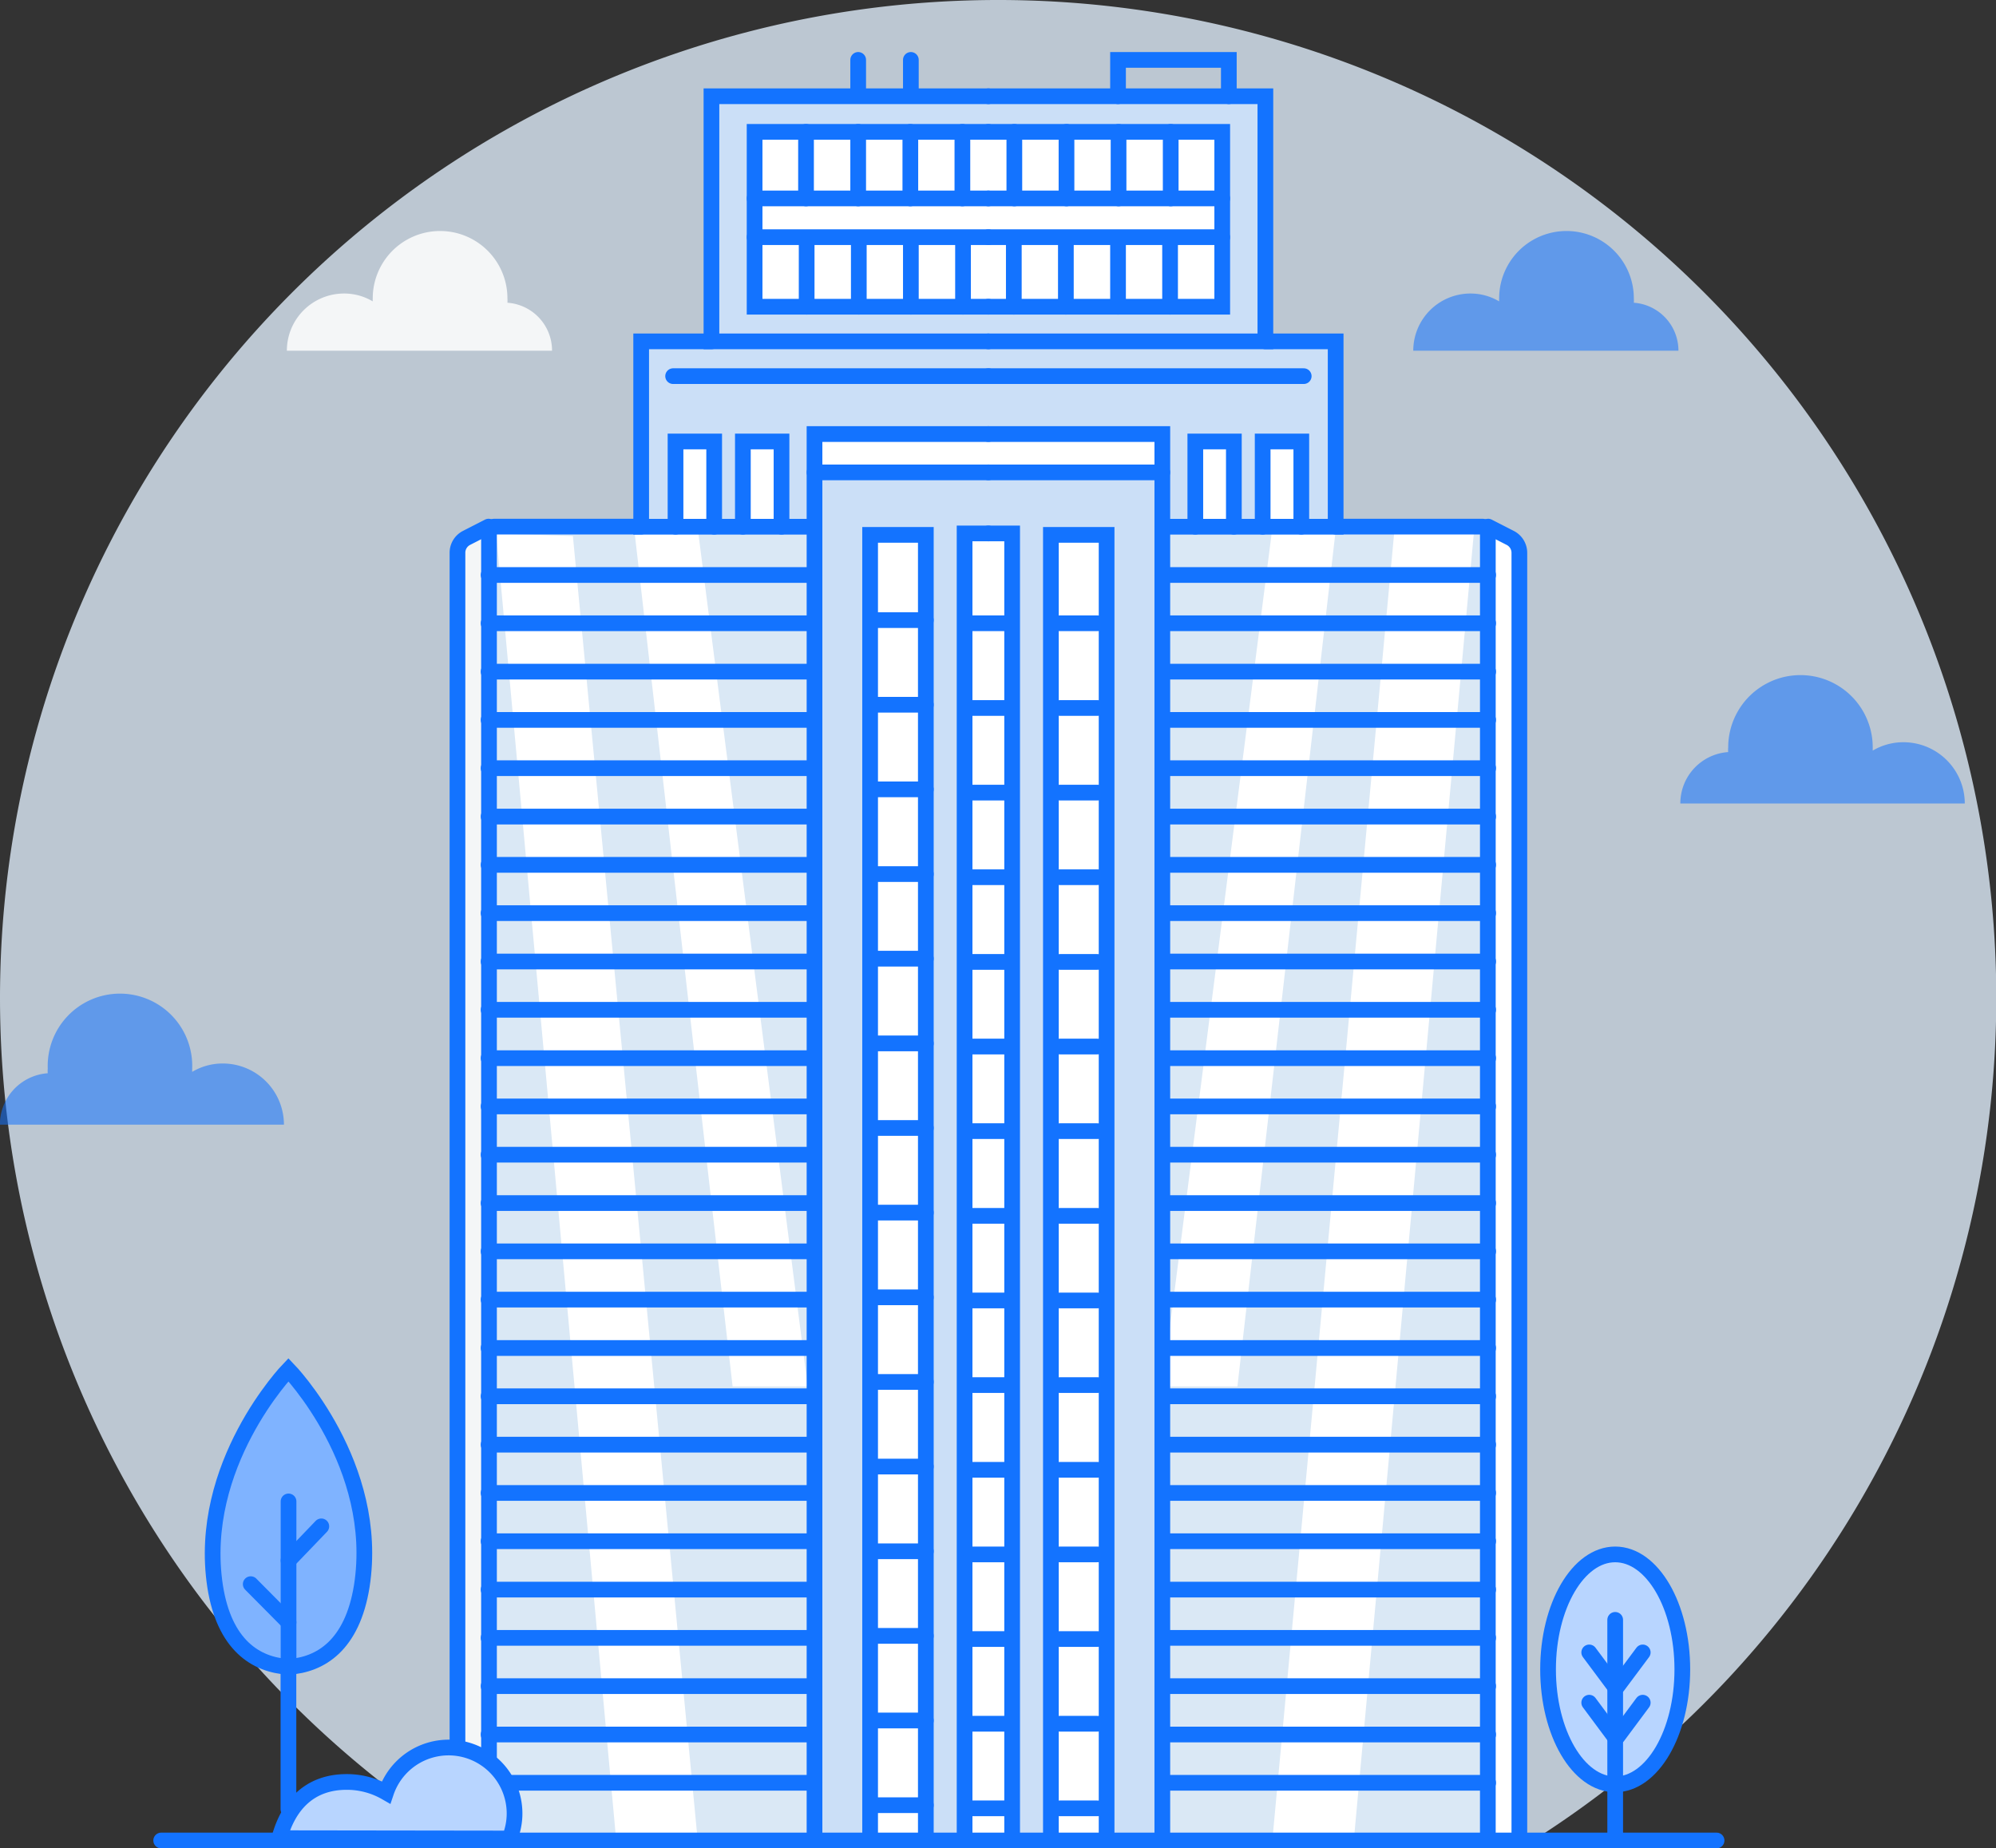 <svg id="Layer_1" data-name="Layer 1" xmlns="http://www.w3.org/2000/svg" viewBox="0 0 190.58 176.51"><rect x="0" y="0" width="190.58" height="176.51" fill="#333333" stroke="none"/><defs><style>.cls-1,.cls-3{fill:#dae8f5;}.cls-1{opacity:0.82;}.cls-2{fill:#cbdff7;}.cls-4,.cls-5{fill:#fff;}.cls-5{opacity:0.83;}.cls-6,.cls-8{fill:#1373ff;}.cls-6{opacity:0.3;}.cls-7,.cls-9{fill:none;stroke:#1373ff;stroke-miterlimit:10;stroke-width:1.5px;}.cls-7{stroke-linecap:round;}.cls-8{opacity:0.54;}</style></defs><title>first-mover-plan</title><path class="cls-1" d="M128,45.13A95.3,95.3,0,0,0,76.61,220.68c1.66,0,3.31.24,5,.37h0a9.58,9.58,0,0,1,3.07-.19.21.21,0,0,1,.19-.1c1.72,0,3.36.21,5.09.12s3.24-.1,4.86-.13,3.3-.14,5-.11a36.52,36.52,0,0,0,4.56,0h0l0,0c2.51,0,5,.44,7.5.42,2.25,0,4.48-.57,6.73-.33,4.84.5,9.72,0,14.59.13a.21.21,0,0,1,.22-.19c4.54,0,9.07.09,13.62,0s9,.09,13.58.1a.23.23,0,0,1,.2-.18,45,45,0,0,1,8.12.22c2.6.16,5.21.18,7.82.18h2.17A95.3,95.3,0,0,0,128,45.13Z" transform="translate(-32.71 -45.13)"/><rect class="cls-2" x="77.77" y="41.25" width="33.21" height="134.69"/><rect class="cls-2" x="46.84" y="50.3" width="30.93" height="125.47"/><polygon class="cls-3" points="110.98 50.3 141.86 50.56 141.86 175.94 110.98 175.94 110.98 50.3"/><path class="cls-2" d="M100.89,77.73V54.32h52.38V77.73Zm48.29-3v-17h-44.5v16.7Z" transform="translate(-32.71 -45.13)"/><polygon class="cls-4" points="71.97 12.59 116.47 12.59 116.47 29.57 71.97 29.29 71.97 12.59"/><polygon class="cls-2" points="61.22 49.93 61.22 32.2 127.57 32.2 127.57 50.3 110.98 50.3 110.98 41.25 77.77 41.25 77.77 50.3 61.22 49.93"/><polyline class="cls-4" points="64.5 50.3 64.5 42.16 68.19 42.16 68.19 49.91 64.5 49.91"/><polygon class="cls-4" points="70.68 49.69 70.68 42.16 74.62 42.16 74.62 50.22 73.27 50.22 70.68 49.69"/><polygon class="cls-4" points="114.3 42.44 114.3 49.99 117.61 49.99 117.61 42.16 114.3 42.44"/><polygon class="cls-4" points="120.56 49.99 120.56 42.16 123.91 42.16 123.91 50.3 120.56 49.99"/><polygon class="cls-3" points="77.77 50.3 46.65 50.22 46.65 175.76 77.77 175.39 77.77 50.3"/><polygon class="cls-4" points="133.17 50.33 121.5 175.57 129.28 175.57 140.72 50.96 133.17 50.33"/><polygon class="cls-4" points="121.5 50.3 110.98 132.4 118.15 132.4 127.57 50.3 121.5 50.3"/><polygon class="cls-4" points="54.7 51.19 66.6 175.57 58.82 175.57 47.38 50.96 54.7 51.19"/><polygon class="cls-4" points="66.6 50.3 77.12 132.4 69.95 132.4 60.53 50.3 66.6 50.3"/><polygon class="cls-4" points="142.09 50.6 145.07 52.62 145.07 175.76 142.34 175.76 142.09 137.08 142.09 50.6"/><polygon class="cls-5" points="46.65 50.51 43.68 52.25 43.68 176.03 46.92 176.03 46.65 169.16 46.65 50.51"/><polygon class="cls-4" points="83.08 175.38 83.08 51.08 88.18 51.08 88.18 175.94 83.08 175.38"/><path class="cls-4" d="M124.81,221V96h4.63v125S124.69,220.89,124.81,221Z" transform="translate(-32.71 -45.13)"/><polygon class="cls-4" points="100.57 176.03 100.57 50.91 106 50.91 106 175.94 100.57 176.03"/><rect class="cls-4" x="78.21" y="41.25" width="32.94" height="3.86"/><ellipse class="cls-4" cx="154.22" cy="159.42" rx="6.41" ry="10.98"/><ellipse class="cls-4" cx="154.22" cy="159.42" rx="6.41" ry="10.98"/><ellipse class="cls-6" cx="154.22" cy="159.42" rx="6.41" ry="10.98"/><ellipse class="cls-7" cx="154.22" cy="159.42" rx="6.41" ry="10.98"/><line class="cls-7" x1="154.22" y1="154.69" x2="154.22" y2="175.17"/><line class="cls-7" x1="154.45" y1="161.02" x2="156.85" y2="157.8"/><line class="cls-7" x1="154.45" y1="165.83" x2="156.85" y2="162.6"/><line class="cls-7" x1="154.14" y1="161.02" x2="151.74" y2="157.8"/><line class="cls-7" x1="154.14" y1="165.83" x2="151.74" y2="162.6"/><path class="cls-8" d="M220.31,121.86a5.86,5.86,0,0,0-5.86-5.85,5.72,5.72,0,0,0-2.93.8c0-.1,0-.2,0-.31a6.9,6.9,0,0,0-13.8,0,2.27,2.27,0,0,0,0,.45,4.91,4.91,0,0,0-4.57,4.91" transform="translate(-32.71 -45.13)"/><path class="cls-8" d="M167.65,78.62a5.46,5.46,0,0,1,5.46-5.46,5.34,5.34,0,0,1,2.74.75,2.81,2.81,0,0,1,0-.29,6.43,6.43,0,1,1,12.86,0,3,3,0,0,1,0,.42,4.59,4.59,0,0,1,4.26,4.58" transform="translate(-32.71 -45.13)"/><path class="cls-5" d="M60.1,78.62a5.46,5.46,0,0,1,5.46-5.46,5.31,5.31,0,0,1,2.74.75,2.81,2.81,0,0,1,0-.29,6.43,6.43,0,0,1,12.86,0,3,3,0,0,1,0,.42,4.58,4.58,0,0,1,4.26,4.58" transform="translate(-32.71 -45.13)"/><path class="cls-8" d="M59.82,152.53A5.84,5.84,0,0,0,54,146.69a5.66,5.66,0,0,0-2.94.8c0-.11,0-.21,0-.31a6.9,6.9,0,1,0-13.79,0,2.17,2.17,0,0,0,0,.44,4.92,4.92,0,0,0-4.57,4.91" transform="translate(-32.71 -45.13)"/><line class="cls-7" x1="15.39" y1="175.76" x2="163.9" y2="175.76"/><polyline class="cls-7" points="94.37 9.19 120.82 9.19 120.82 32.6 94.37 32.6"/><polyline class="cls-7" points="94.37 12.59 116.7 12.59 116.7 29.29 94.37 29.29"/><line class="cls-7" x1="116.7" y1="18.95" x2="94.37" y2="18.95"/><line class="cls-7" x1="116.7" y1="22.65" x2="94.37" y2="22.65"/><polyline class="cls-7" points="120.82 32.6 127.53 32.6 127.53 50.3 110.98 50.3"/><path class="cls-7" d="M160.24,95.42h14a.54.54,0,0,1,.53.54V220.89" transform="translate(-32.71 -45.13)"/><line class="cls-7" x1="124.48" y1="35.92" x2="94.37" y2="35.92"/><polyline class="cls-7" points="94.37 41.45 110.98 41.45 110.98 175.39"/><line class="cls-7" x1="110.98" y1="45.11" x2="94.37" y2="45.11"/><polyline class="cls-7" points="105.66 175.38 105.66 51.08 100.34 51.08 100.34 175.38"/><polyline class="cls-7" points="94.37 50.94 96.64 50.94 96.64 175.39"/><polyline class="cls-7" points="114.13 50.3 114.13 42.16 117.81 42.16 117.81 50.3"/><polyline class="cls-7" points="120.56 50.3 120.56 42.16 124.25 42.16 124.25 50.3"/><path class="cls-7" d="M174.8,95.42l2.11,1.08a1.6,1.6,0,0,1,.87,1.42v123" transform="translate(-32.71 -45.13)"/><line class="cls-7" x1="110.98" y1="54.91" x2="142.09" y2="54.91"/><line class="cls-7" x1="110.98" y1="59.52" x2="142.09" y2="59.52"/><line class="cls-7" x1="110.98" y1="64.14" x2="142.09" y2="64.14"/><line class="cls-7" x1="110.98" y1="68.75" x2="142.09" y2="68.75"/><line class="cls-7" x1="110.98" y1="73.36" x2="142.09" y2="73.36"/><line class="cls-7" x1="110.98" y1="77.98" x2="142.09" y2="77.98"/><line class="cls-7" x1="110.98" y1="82.59" x2="142.09" y2="82.59"/><line class="cls-7" x1="110.98" y1="87.2" x2="142.09" y2="87.2"/><line class="cls-7" x1="110.98" y1="91.82" x2="142.09" y2="91.82"/><line class="cls-7" x1="110.98" y1="96.43" x2="142.09" y2="96.43"/><line class="cls-7" x1="110.98" y1="101.05" x2="142.09" y2="101.05"/><line class="cls-7" x1="110.98" y1="105.66" x2="142.09" y2="105.66"/><line class="cls-7" x1="110.98" y1="110.27" x2="142.09" y2="110.27"/><line class="cls-7" x1="110.98" y1="114.89" x2="142.09" y2="114.89"/><line class="cls-7" x1="110.98" y1="119.5" x2="142.09" y2="119.5"/><line class="cls-7" x1="110.98" y1="124.11" x2="142.09" y2="124.11"/><line class="cls-7" x1="110.98" y1="128.73" x2="142.09" y2="128.73"/><line class="cls-7" x1="110.98" y1="133.34" x2="142.09" y2="133.34"/><line class="cls-7" x1="110.98" y1="137.96" x2="142.09" y2="137.96"/><line class="cls-7" x1="110.98" y1="142.57" x2="142.09" y2="142.57"/><line class="cls-7" x1="110.98" y1="147.18" x2="142.09" y2="147.18"/><line class="cls-7" x1="110.98" y1="151.8" x2="142.09" y2="151.8"/><line class="cls-7" x1="110.98" y1="156.41" x2="142.09" y2="156.41"/><line class="cls-7" x1="110.98" y1="161.02" x2="142.09" y2="161.02"/><line class="cls-7" x1="110.98" y1="165.64" x2="142.09" y2="165.64"/><line class="cls-7" x1="110.98" y1="170.25" x2="142.09" y2="170.25"/><line class="cls-7" x1="111.78" y1="12.59" x2="111.78" y2="18.95"/><line class="cls-7" x1="106.8" y1="12.59" x2="106.8" y2="18.95"/><line class="cls-7" x1="101.83" y1="12.59" x2="101.83" y2="18.95"/><line class="cls-7" x1="96.85" y1="12.59" x2="96.85" y2="18.95"/><line class="cls-7" x1="111.72" y1="22.92" x2="111.72" y2="29.29"/><line class="cls-7" x1="106.75" y1="22.92" x2="106.75" y2="29.29"/><line class="cls-7" x1="101.77" y1="22.92" x2="101.77" y2="29.29"/><line class="cls-7" x1="96.8" y1="22.92" x2="96.8" y2="29.29"/><polyline class="cls-7" points="94.37 9.19 67.93 9.19 67.93 32.6 94.37 32.6"/><polyline class="cls-7" points="94.37 12.59 72.05 12.59 72.05 29.29 94.37 29.29"/><line class="cls-7" x1="72.05" y1="18.95" x2="94.37" y2="18.95"/><line class="cls-7" x1="72.05" y1="22.65" x2="94.37" y2="22.65"/><polyline class="cls-7" points="67.93 32.6 61.22 32.6 61.22 50.3 77.77 50.3"/><path class="cls-7" d="M93.93,95.42h-14a.54.54,0,0,0-.53.54V220.89" transform="translate(-32.71 -45.13)"/><line class="cls-7" x1="64.27" y1="35.92" x2="94.37" y2="35.92"/><polyline class="cls-7" points="94.37 41.45 77.77 41.45 77.77 175.39"/><line class="cls-7" x1="77.77" y1="45.11" x2="94.37" y2="45.11"/><polyline class="cls-7" points="83.08 175.38 83.08 51.08 88.4 51.08 88.4 175.38"/><polyline class="cls-7" points="94.37 50.94 92.1 50.94 92.1 175.39"/><polyline class="cls-7" points="74.62 50.3 74.62 42.16 70.93 42.16 70.93 50.3"/><polyline class="cls-7" points="68.19 50.3 68.19 42.16 64.5 42.16 64.5 50.3"/><path class="cls-7" d="M79.36,95.42,77.25,96.5a1.59,1.59,0,0,0-.86,1.42v123" transform="translate(-32.71 -45.13)"/><line class="cls-7" x1="77.77" y1="54.91" x2="46.65" y2="54.91"/><line class="cls-7" x1="77.77" y1="59.52" x2="46.65" y2="59.52"/><line class="cls-7" x1="77.77" y1="64.14" x2="46.65" y2="64.14"/><line class="cls-7" x1="77.77" y1="68.75" x2="46.65" y2="68.75"/><line class="cls-7" x1="77.77" y1="73.36" x2="46.65" y2="73.36"/><line class="cls-7" x1="77.77" y1="77.98" x2="46.65" y2="77.98"/><line class="cls-7" x1="77.77" y1="82.59" x2="46.65" y2="82.59"/><line class="cls-7" x1="77.77" y1="87.2" x2="46.65" y2="87.2"/><line class="cls-7" x1="77.77" y1="91.82" x2="46.65" y2="91.82"/><line class="cls-7" x1="77.77" y1="96.43" x2="46.65" y2="96.43"/><line class="cls-7" x1="77.77" y1="101.05" x2="46.65" y2="101.05"/><line class="cls-7" x1="77.77" y1="105.66" x2="46.65" y2="105.66"/><line class="cls-7" x1="77.77" y1="110.27" x2="46.65" y2="110.27"/><line class="cls-7" x1="77.77" y1="114.89" x2="46.65" y2="114.89"/><line class="cls-7" x1="77.77" y1="119.5" x2="46.65" y2="119.5"/><line class="cls-7" x1="77.77" y1="124.11" x2="46.65" y2="124.11"/><line class="cls-7" x1="77.77" y1="128.73" x2="46.65" y2="128.73"/><line class="cls-7" x1="77.77" y1="133.34" x2="46.65" y2="133.34"/><line class="cls-7" x1="77.77" y1="137.96" x2="46.65" y2="137.96"/><line class="cls-7" x1="77.77" y1="142.57" x2="46.65" y2="142.57"/><line class="cls-7" x1="77.77" y1="147.18" x2="46.65" y2="147.18"/><line class="cls-7" x1="77.77" y1="151.8" x2="46.65" y2="151.8"/><line class="cls-7" x1="77.77" y1="156.41" x2="46.65" y2="156.41"/><line class="cls-7" x1="77.77" y1="161.02" x2="46.65" y2="161.02"/><line class="cls-7" x1="77.77" y1="165.64" x2="46.65" y2="165.64"/><line class="cls-7" x1="77.77" y1="170.25" x2="46.65" y2="170.25"/><line class="cls-7" x1="76.96" y1="12.59" x2="76.96" y2="18.95"/><line class="cls-7" x1="81.94" y1="12.59" x2="81.94" y2="18.95"/><line class="cls-7" x1="86.92" y1="12.59" x2="86.92" y2="18.95"/><line class="cls-7" x1="91.89" y1="12.59" x2="91.89" y2="18.95"/><line class="cls-7" x1="77.02" y1="22.92" x2="77.02" y2="29.29"/><line class="cls-7" x1="82" y1="22.92" x2="82" y2="29.29"/><line class="cls-7" x1="86.97" y1="22.92" x2="86.97" y2="29.29"/><line class="cls-7" x1="91.95" y1="22.92" x2="91.95" y2="29.29"/><line class="cls-7" x1="83.08" y1="59.22" x2="88.4" y2="59.22"/><line class="cls-7" x1="92.74" y1="59.52" x2="96.31" y2="59.52"/><line class="cls-7" x1="101.21" y1="59.52" x2="104.79" y2="59.52"/><line class="cls-7" x1="83.08" y1="67.3" x2="88.4" y2="67.3"/><line class="cls-7" x1="92.74" y1="67.61" x2="96.31" y2="67.61"/><line class="cls-7" x1="101.21" y1="67.61" x2="104.79" y2="67.61"/><line class="cls-7" x1="83.08" y1="75.38" x2="88.4" y2="75.38"/><line class="cls-7" x1="92.74" y1="75.69" x2="96.31" y2="75.69"/><line class="cls-7" x1="101.21" y1="75.69" x2="104.79" y2="75.69"/><line class="cls-7" x1="83.08" y1="83.47" x2="88.4" y2="83.47"/><line class="cls-7" x1="92.74" y1="83.77" x2="96.31" y2="83.77"/><line class="cls-7" x1="101.21" y1="83.77" x2="104.79" y2="83.77"/><line class="cls-7" x1="83.08" y1="91.55" x2="88.4" y2="91.55"/><line class="cls-7" x1="92.74" y1="91.86" x2="96.31" y2="91.86"/><line class="cls-7" x1="101.21" y1="91.86" x2="104.79" y2="91.86"/><line class="cls-7" x1="83.08" y1="99.64" x2="88.4" y2="99.64"/><line class="cls-7" x1="92.74" y1="99.94" x2="96.31" y2="99.94"/><line class="cls-7" x1="101.21" y1="99.94" x2="104.79" y2="99.94"/><line class="cls-7" x1="83.08" y1="107.72" x2="88.4" y2="107.72"/><line class="cls-7" x1="92.74" y1="108.02" x2="96.31" y2="108.02"/><line class="cls-7" x1="101.21" y1="108.02" x2="104.79" y2="108.02"/><line class="cls-7" x1="83.08" y1="115.8" x2="88.4" y2="115.8"/><line class="cls-7" x1="92.74" y1="116.11" x2="96.31" y2="116.11"/><line class="cls-7" x1="101.21" y1="116.11" x2="104.79" y2="116.11"/><line class="cls-7" x1="83.08" y1="123.89" x2="88.4" y2="123.89"/><line class="cls-7" x1="92.74" y1="124.19" x2="96.31" y2="124.19"/><line class="cls-7" x1="101.21" y1="124.19" x2="104.79" y2="124.19"/><line class="cls-7" x1="83.08" y1="131.97" x2="88.4" y2="131.97"/><line class="cls-7" x1="92.74" y1="132.27" x2="96.31" y2="132.27"/><line class="cls-7" x1="101.21" y1="132.27" x2="104.79" y2="132.27"/><line class="cls-7" x1="83.08" y1="140.05" x2="88.4" y2="140.05"/><line class="cls-7" x1="92.74" y1="140.36" x2="96.31" y2="140.36"/><line class="cls-7" x1="101.21" y1="140.36" x2="104.79" y2="140.36"/><line class="cls-7" x1="83.08" y1="148.14" x2="88.4" y2="148.14"/><line class="cls-7" x1="92.74" y1="148.44" x2="96.31" y2="148.44"/><line class="cls-7" x1="101.21" y1="148.44" x2="104.79" y2="148.44"/><line class="cls-7" x1="83.08" y1="156.22" x2="88.4" y2="156.22"/><line class="cls-7" x1="92.74" y1="156.52" x2="96.31" y2="156.52"/><line class="cls-7" x1="101.21" y1="156.52" x2="104.79" y2="156.52"/><line class="cls-7" x1="83.08" y1="164.3" x2="88.4" y2="164.3"/><line class="cls-7" x1="92.74" y1="164.61" x2="96.31" y2="164.61"/><line class="cls-7" x1="101.21" y1="164.61" x2="104.79" y2="164.61"/><line class="cls-7" x1="83.08" y1="172.39" x2="88.4" y2="172.39"/><line class="cls-7" x1="92.74" y1="172.69" x2="96.31" y2="172.69"/><line class="cls-7" x1="101.21" y1="172.69" x2="104.79" y2="172.69"/><polyline class="cls-7" points="106.75 9.19 106.75 5.72 117.33 5.72 117.33 9.19"/><line class="cls-7" x1="86.97" y1="5.72" x2="86.97" y2="8.92"/><line class="cls-7" x1="81.94" y1="5.72" x2="81.94" y2="8.92"/><path class="cls-4" d="M81.36,220.7a6.19,6.19,0,0,0,.48-2.4,6.3,6.3,0,0,0-12.27-2,7.49,7.49,0,0,0-3.76-1c-3.5,0-5.54,2.15-6.43,5.37Z" transform="translate(-32.71 -45.13)"/><path class="cls-6" d="M81.36,220.7a6.19,6.19,0,0,0,.48-2.4,6.3,6.3,0,0,0-12.27-2,7.49,7.49,0,0,0-3.76-1c-3.5,0-5.54,2.15-6.43,5.37Z" transform="translate(-32.71 -45.13)"/><path class="cls-9" d="M81.36,220.7a6.19,6.19,0,0,0,.48-2.4,6.3,6.3,0,0,0-12.27-2,7.49,7.49,0,0,0-3.76-1c-3.5,0-5.54,2.15-6.43,5.37Z" transform="translate(-32.71 -45.13)"/><path class="cls-4" d="M60.25,217.91v-13.6c3.08-.19,6.09-2.07,7-7.69,1.82-11.58-7-20.69-7-20.69s-8.77,9.11-7,20.69c.88,5.62,3.89,7.5,7,7.69" transform="translate(-32.71 -45.13)"/><path class="cls-8" d="M60.25,217.91v-13.6c3.08-.19,6.09-2.07,7-7.69,1.82-11.58-7-20.69-7-20.69s-8.77,9.11-7,20.69c.88,5.62,3.89,7.5,7,7.69" transform="translate(-32.71 -45.13)"/><path class="cls-7" d="M60.25,217.91v-13.6c3.08-.19,6.09-2.07,7-7.69,1.82-11.58-7-20.69-7-20.69s-8.77,9.11-7,20.69c.88,5.62,3.89,7.5,7,7.69" transform="translate(-32.71 -45.13)"/><line class="cls-7" x1="27.55" y1="143.38" x2="27.55" y2="159.18"/><line class="cls-7" x1="30.68" y1="145.76" x2="27.55" y2="149.02"/><line class="cls-7" x1="27.55" y1="154.92" x2="23.94" y2="151.28"/></svg>